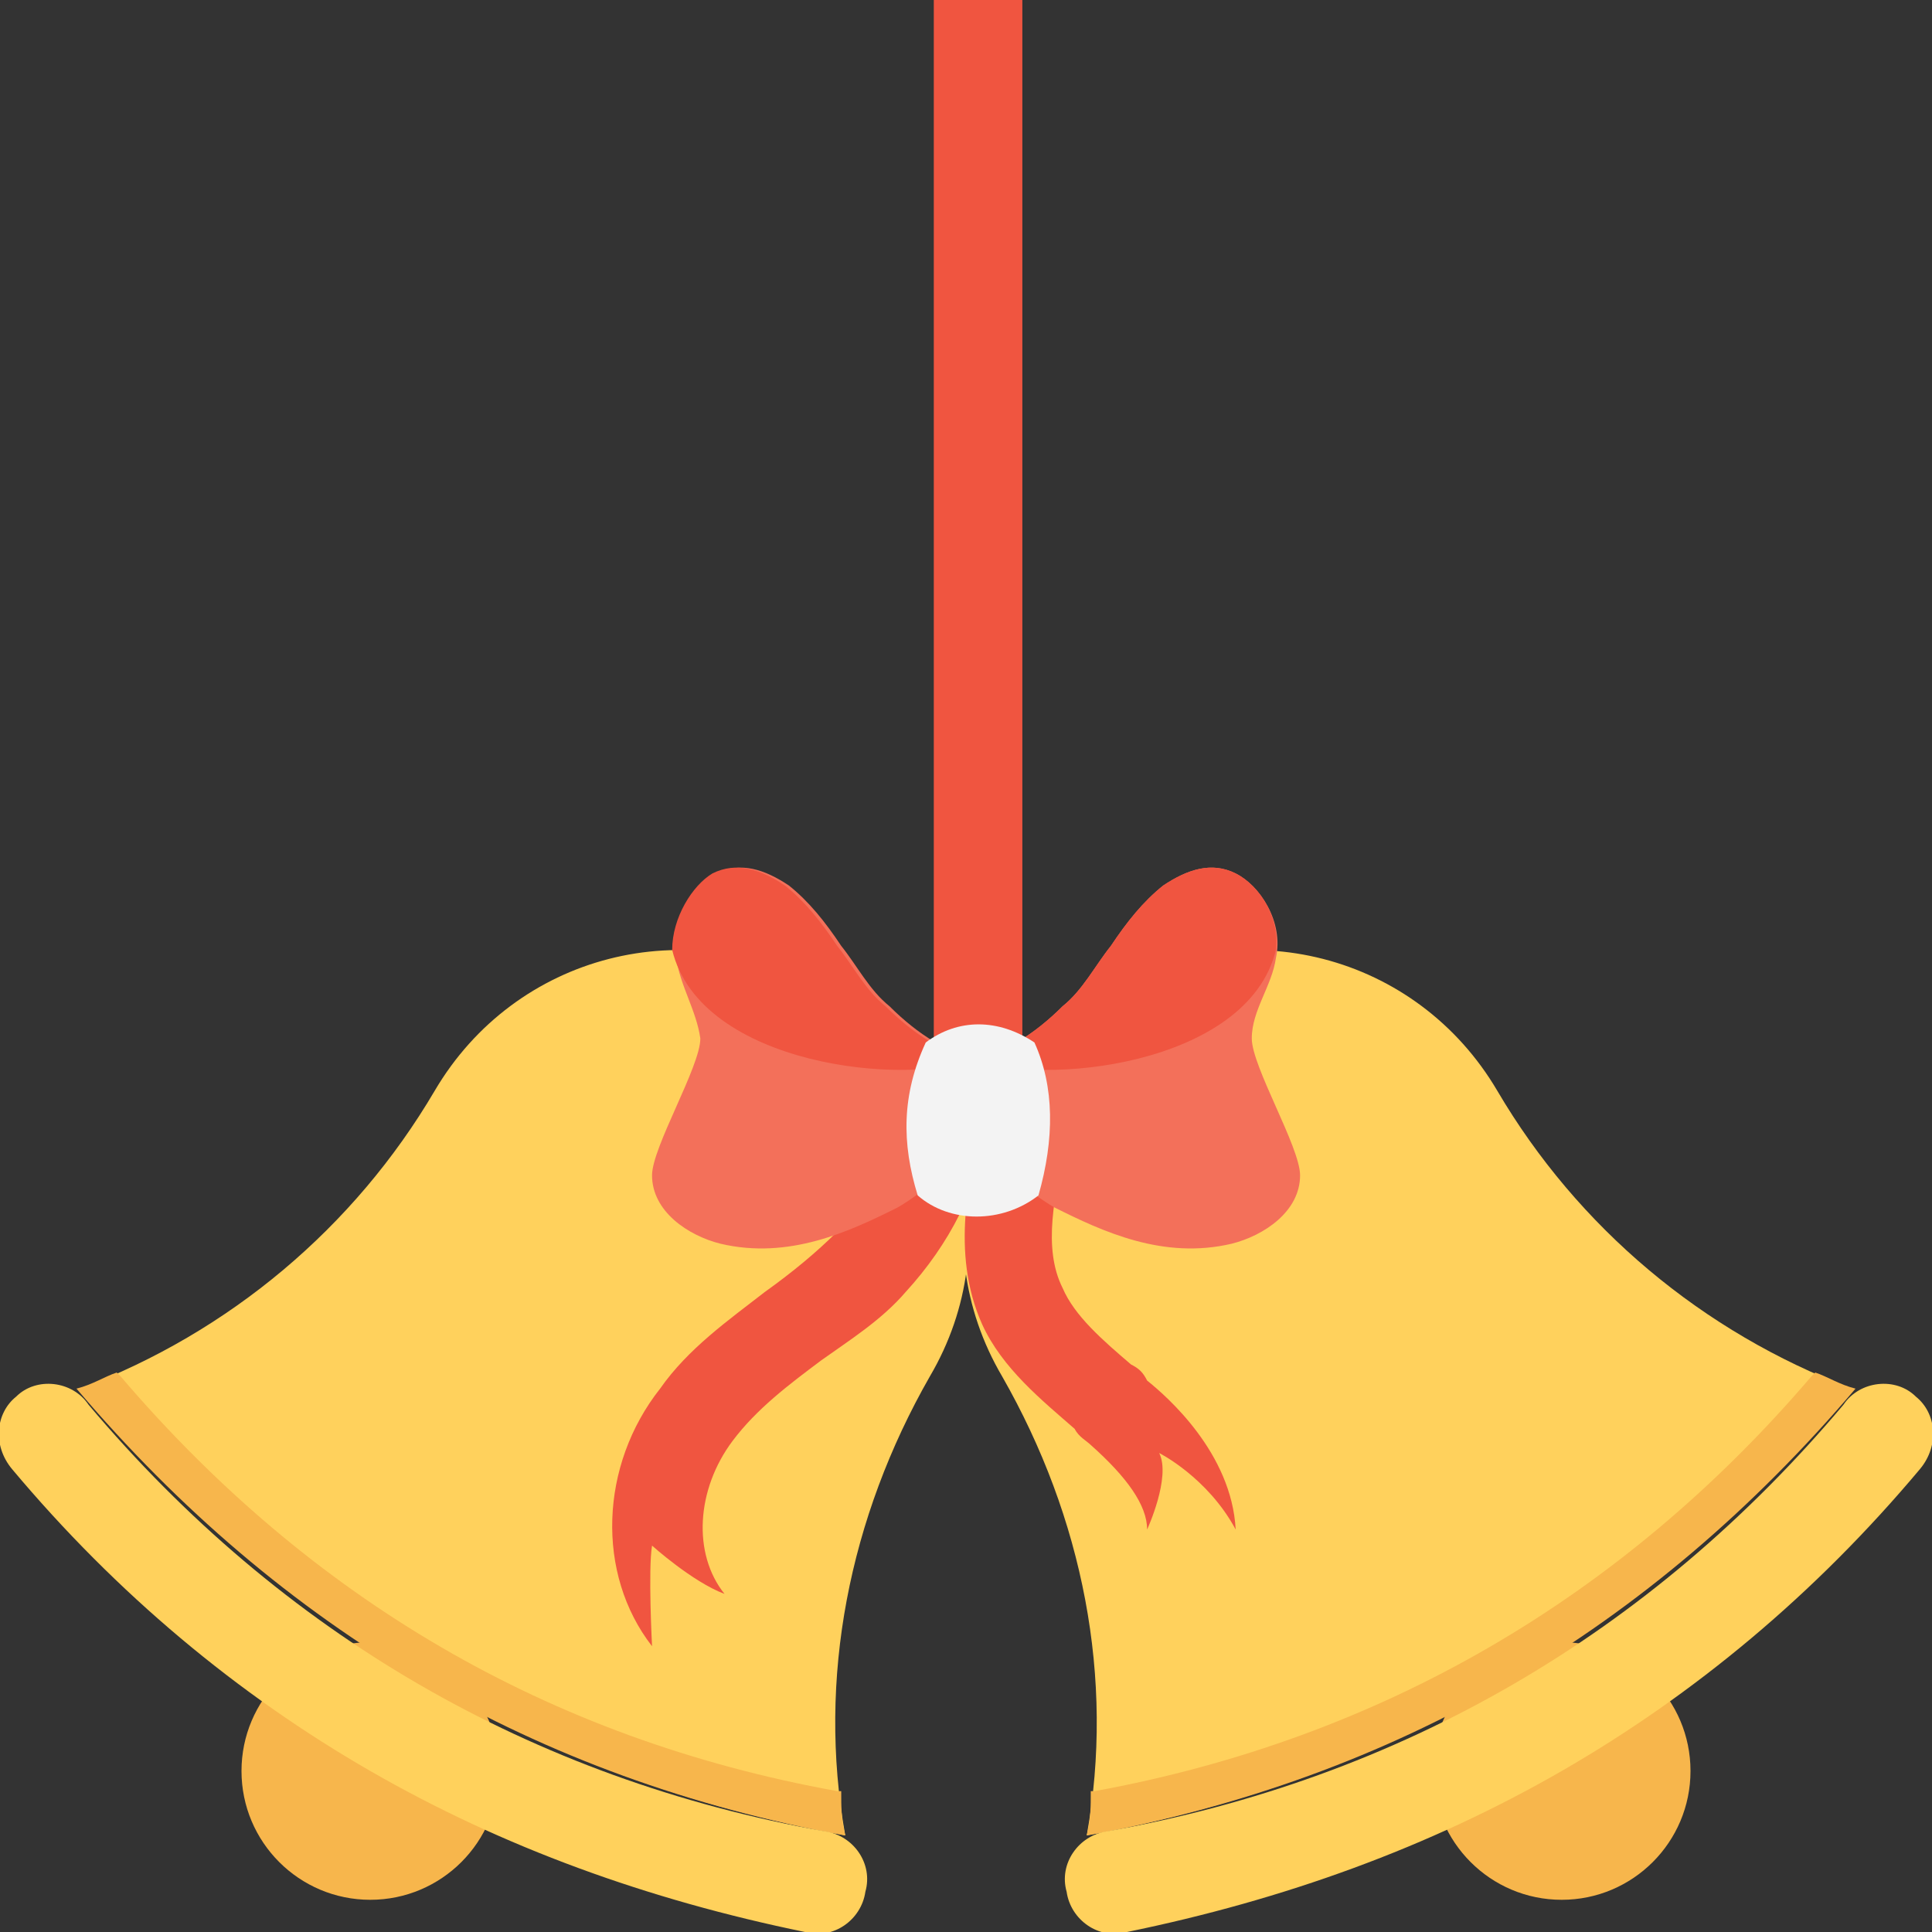 <?xml version="1.0" encoding="utf-8"?>
<!-- Generator: Adobe Illustrator 18.0.0, SVG Export Plug-In . SVG Version: 6.00 Build 0)  -->
<!DOCTYPE svg PUBLIC "-//W3C//DTD SVG 1.1//EN" "http://www.w3.org/Graphics/SVG/1.1/DTD/svg11.dtd">
<svg version="1.1" id="Layer_1" xmlns="http://www.w3.org/2000/svg" xmlns:xlink="http://www.w3.org/1999/xlink" x="0px" y="0px"
	 viewBox="0 0 48 48" enable-background="new 0 0 48 48" xml:space="preserve">
<rect x="0" y="0" width="48" height="48" fill="#333333" stroke="none"/>
<g>
	<g>
		<rect x="23.2" y="0" fill="#F05540" width="2.2" height="26.3"/>
		<g>
			<g>
				<g>
					<circle fill="#F7B64C" cx="38.8" cy="44" r="3.2"/>
				</g>
				<g>
					<g>
						<g>
							<path fill="#FFD15C" d="M27,45.6c7.6-1.4,14-5.1,19-11.1l0,0c-3.7-1.4-6.8-4-8.8-7.4l0,0c-2-3.4-6.3-4.5-9.7-2.5l0,0
								c-3.4,2-4.6,6.2-2.6,9.6l0,0C26.9,37.7,27.7,41.7,27,45.6L27,45.6z"/>
						</g>
					</g>
					<g>
						<path fill="#F7B64C" d="M27,45.6L27,45.6c0.1-0.4,0.1-0.7,0.1-1.1c0,0,0.1,0,0.1,0c7.1-1.3,13.1-4.8,17.8-10.3
							c0,0,0,0,0.1-0.1c0.3,0.1,0.6,0.3,1,0.4C41,40.5,34.7,44.2,27,45.6z"/>
					</g>
					<g>
						<g>
							<path fill="#FFD15C" d="M38.8,44c3.3-1.9,6.3-4.4,8.9-7.5c0.5-0.6,0.4-1.4-0.1-1.8c-0.5-0.5-1.4-0.4-1.8,0.2
								c-4.8,5.7-11,9.3-18.3,10.6c-0.7,0.1-1.2,0.8-1,1.5c0.1,0.7,0.8,1.2,1.5,1C31.9,47.2,35.5,45.9,38.8,44z"/>
						</g>
					</g>
				</g>
			</g>
			<g>
				<g>
					<circle fill="#F7B64C" cx="9.2" cy="44" r="3.2"/>
				</g>
				<g>
					<g>
						<g>
							<path fill="#FFD15C" d="M21,45.6c-7.6-1.4-14-5.1-19-11.1l0,0c3.7-1.4,6.8-4,8.8-7.4l0,0c2-3.4,6.3-4.5,9.7-2.5h0
								c3.4,2,4.6,6.2,2.6,9.6l0,0C21.1,37.7,20.3,41.7,21,45.6L21,45.6z"/>
						</g>
					</g>
					<g>
						<path fill="#F7B64C" d="M21,45.6L21,45.6c-0.1-0.4-0.1-0.7-0.1-1.1c0,0-0.1,0-0.1,0C13.6,43.2,7.7,39.7,3,34.2
							c0,0,0,0-0.1-0.1c-0.3,0.1-0.6,0.3-1,0.4C7,40.5,13.3,44.2,21,45.6z"/>
					</g>
					<g>
						<g>
							<path fill="#FFD15C" d="M9.2,44c-3.3-1.9-6.3-4.4-8.9-7.5c-0.5-0.6-0.4-1.4,0.1-1.8c0.5-0.5,1.4-0.4,1.8,0.2
								c4.8,5.7,11,9.3,18.3,10.6c0.7,0.1,1.2,0.8,1,1.5c-0.1,0.7-0.8,1.2-1.5,1C16.1,47.2,12.5,45.9,9.2,44z"/>
						</g>
					</g>
				</g>
			</g>
			<g>
				<g>
					<path fill="#F05540" d="M22.5,32.1c-0.6,0.7-1.4,1.2-2.1,1.7c-0.8,0.6-1.6,1.2-2.2,2c-0.9,1.2-1,2.8-0.2,3.8
						c-0.8-0.3-1.8-1.2-1.8-1.2c-0.1,0.6,0,2.5,0,2.5c-1.4-1.8-1.3-4.5,0.2-6.4c0.7-1,1.7-1.7,2.6-2.4c0.7-0.5,1.3-1,1.8-1.5
						c0.8-0.8,1.3-1.8,1.5-2.9l2.2,0.4C24.3,29.5,23.6,30.9,22.5,32.1z"/>
				</g>
			</g>
			<g>
				<path fill="#F05540" d="M28.8,36.1c0.3,0.6-0.3,1.9-0.3,1.9c0-0.6-0.5-1.3-1.4-2.1c-0.1-0.1-0.3-0.2-0.4-0.4
					c-0.8-0.7-1.8-1.5-2.3-2.6c-0.8-1.8-0.3-3.7,0-5.1l2.1,0.5c-0.3,1.4-0.6,2.7-0.1,3.7c0.3,0.7,1,1.3,1.7,1.9
					c0.2,0.1,0.3,0.2,0.4,0.4c0.5,0.4,2.1,1.8,2.2,3.7C30,36.7,28.8,36.1,28.8,36.1z"/>
			</g>
			<g>
				<g>
					<g>
						<path fill="#F3705A" d="M31.7,23.8c0.2-0.9-0.4-1.8-1-2.1c-0.6-0.3-1.2-0.1-1.8,0.3c-0.5,0.4-0.9,0.9-1.3,1.5
							c-0.4,0.5-0.7,1.1-1.2,1.5c-0.7,0.7-1.5,1.2-2.2,1.3c0,0.7,0,1.4,0,2.1c0.6,0.5,1.3,1.2,2,1.6c1.2,0.6,2.7,1.3,4.4,0.9
							c0.8-0.2,1.7-0.8,1.7-1.7c0-0.7-1.2-2.7-1.2-3.4C31.1,25.1,31.6,24.5,31.7,23.8z"/>
					</g>
					<g>
						<path fill="#F05540" d="M30.7,21.7c-0.6-0.3-1.2-0.1-1.8,0.3c-0.5,0.4-0.9,0.9-1.3,1.5c-0.4,0.5-0.7,1.1-1.2,1.5
							c-0.7,0.7-1.5,1.2-2.2,1.3l0,0c1.6,0.7,6.8,0.2,7.5-2.7C31.8,22.8,31.3,22,30.7,21.7z"/>
					</g>
				</g>
				<g>
					<g>
						<path fill="#F3705A" d="M16.8,23.8c-0.2-0.9,0.4-1.8,1-2.1c0.6-0.3,1.2-0.1,1.8,0.3c0.5,0.4,0.9,0.9,1.3,1.5
							c0.4,0.5,0.7,1.1,1.2,1.5c0.7,0.7,1.5,1.2,2.2,1.3c0,0.7,0,1.4,0,2.1c-0.6,0.5-1.3,1.2-2,1.6c-1.2,0.6-2.7,1.3-4.4,0.9
							c-0.8-0.2-1.7-0.8-1.7-1.7c0-0.7,1.2-2.7,1.2-3.4C17.3,25.1,16.9,24.5,16.8,23.8z"/>
					</g>
					<g>
						<path fill="#F05540" d="M17.7,21.7c0.6-0.3,1.2-0.1,1.8,0.3c0.5,0.4,0.9,0.9,1.3,1.5c0.4,0.5,0.7,1.1,1.2,1.5
							c0.7,0.7,1.5,1.2,2.2,1.3l0,0c-1.6,0.7-6.8,0.2-7.5-2.7C16.7,22.8,17.2,22,17.7,21.7z"/>
					</g>
				</g>
				<g>
					<path fill="#F3F3F3" d="M25.8,29.7c-0.9,0.7-2.2,0.7-3,0c-0.4-1.3-0.4-2.5,0.2-3.8c0.8-0.6,1.8-0.6,2.7,0
						C26.2,27,26.2,28.3,25.8,29.7z"/>
				</g>
			</g>
		</g>
	</g>
</g>
</svg>
